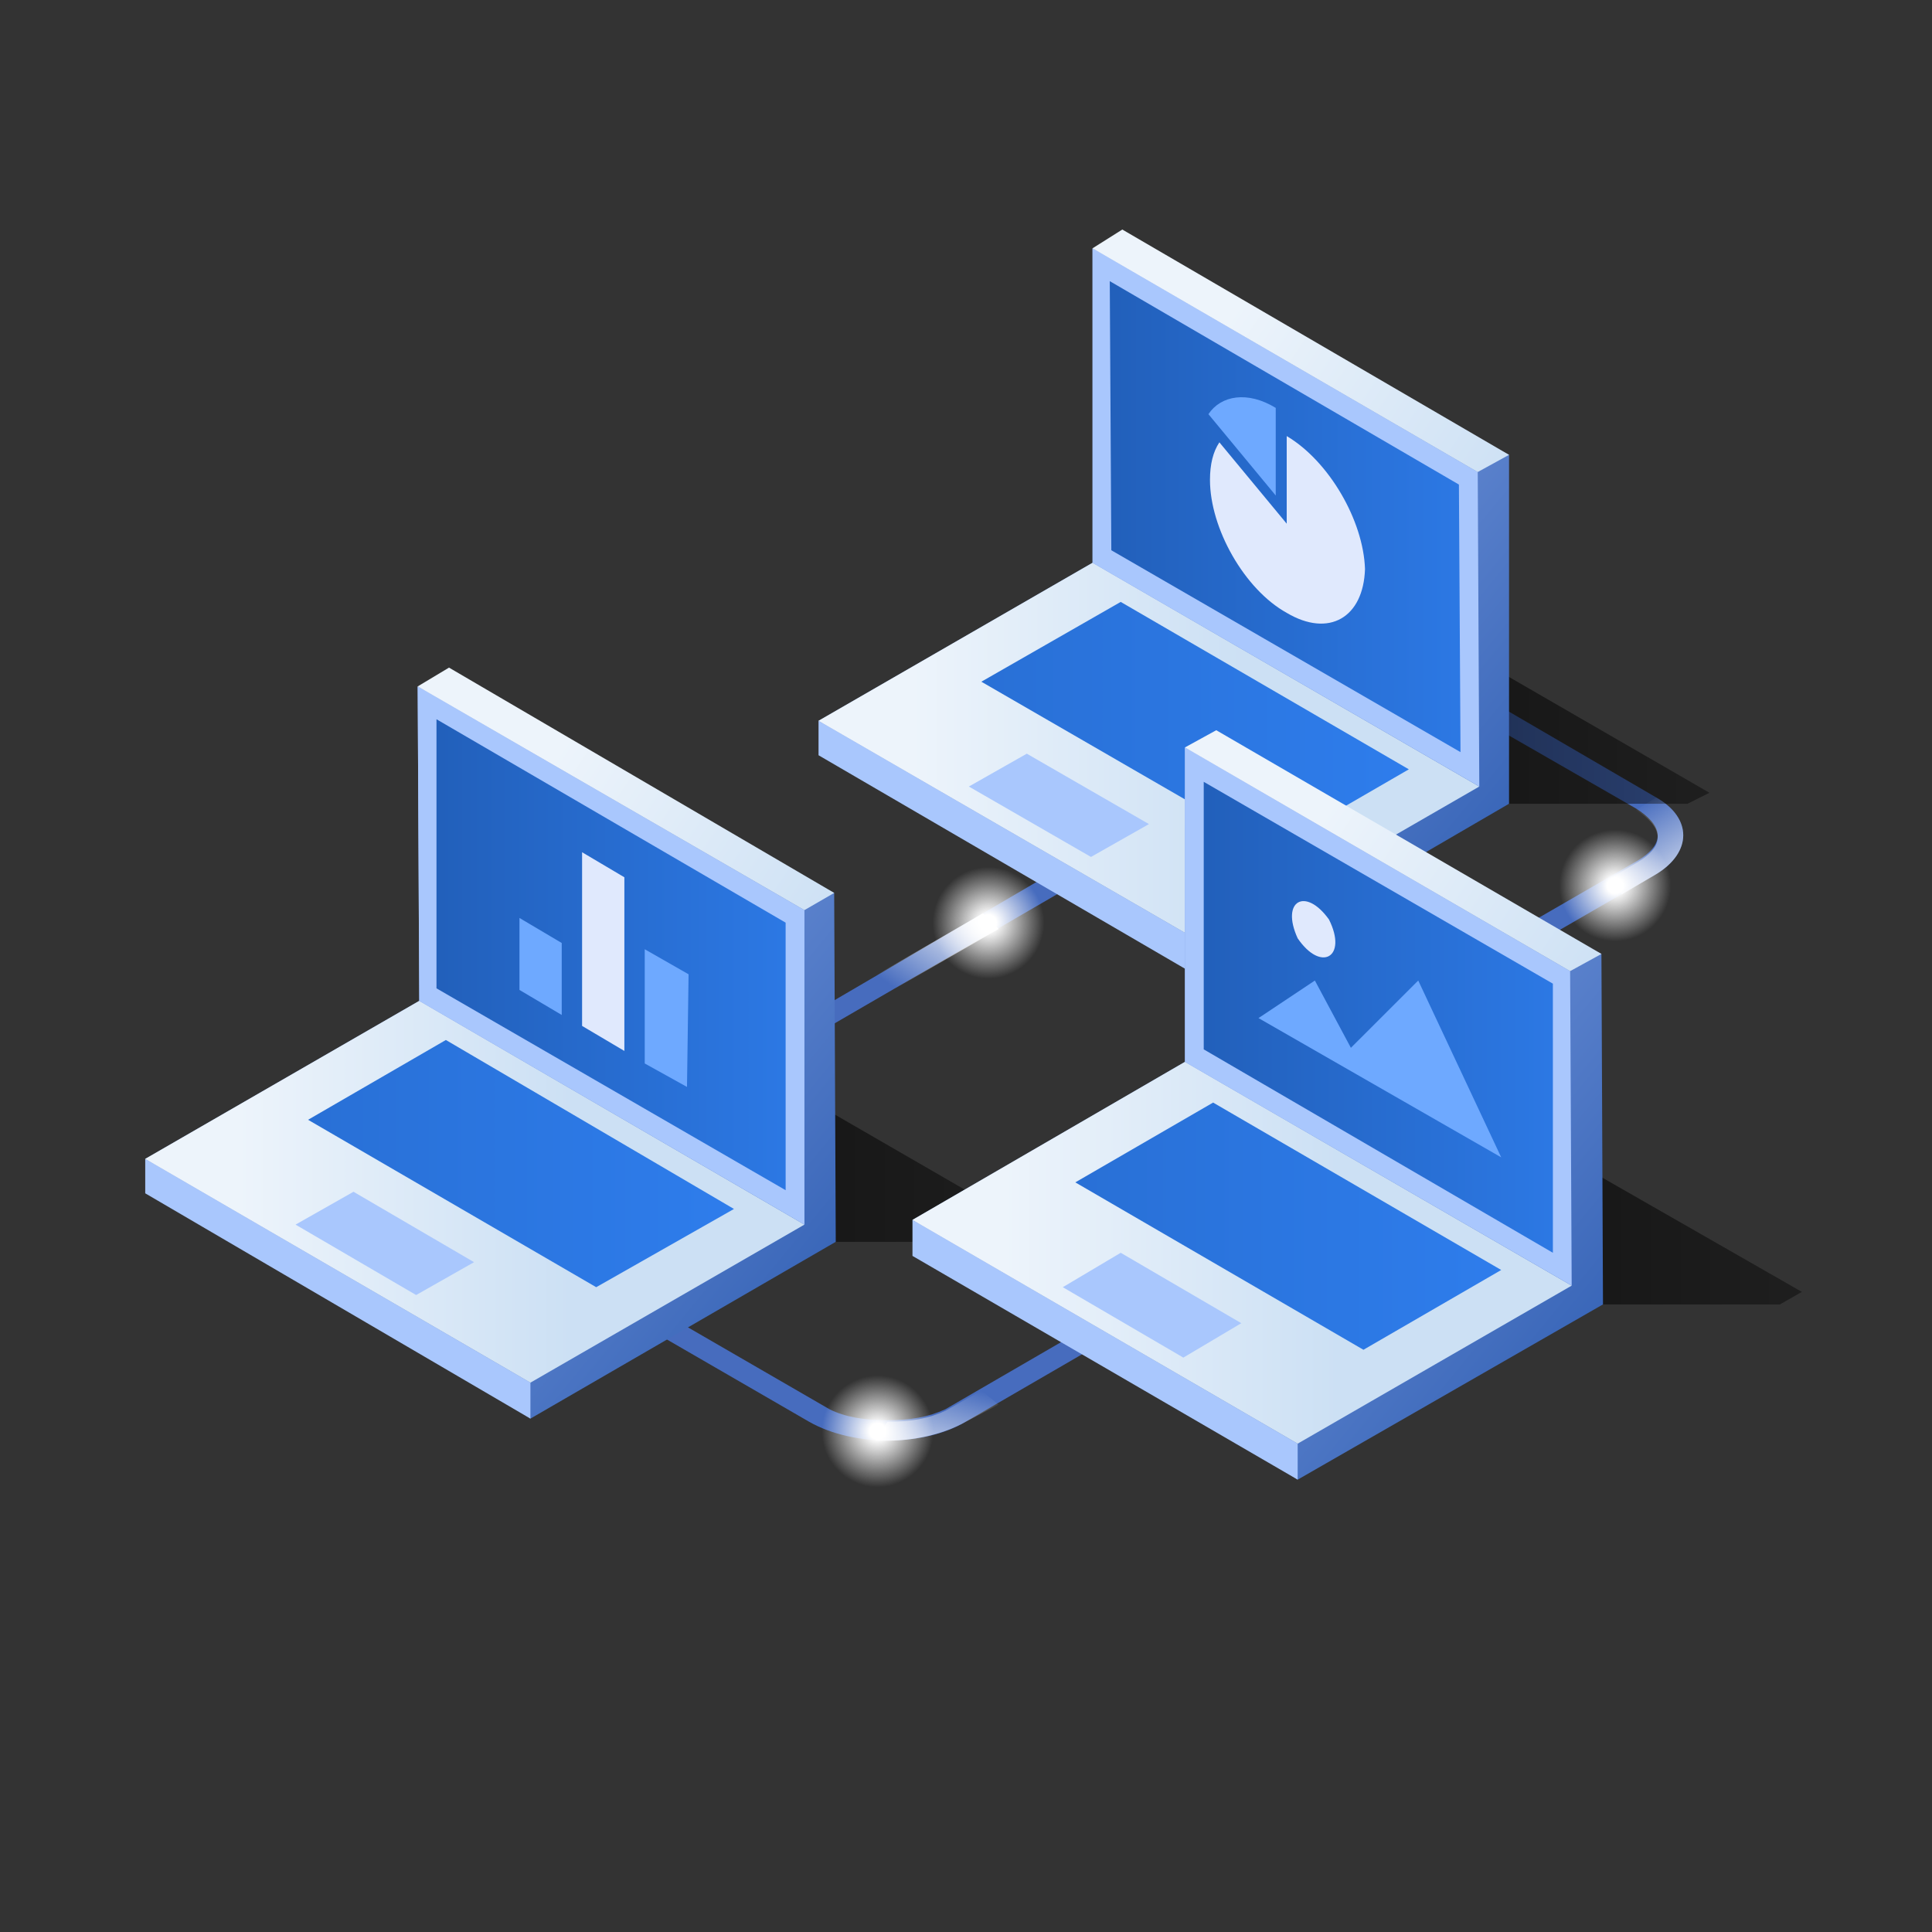 <svg xmlns="http://www.w3.org/2000/svg" width="128" height="128" viewBox="0 0 128 128">
    <rect x="0" y="0" width="128" height="128" fill="#333333" stroke="none"/>
    <defs>
        <linearGradient id="a" x1="-.177%" x2="99.803%" y1="50.244%" y2="50.244%">
            <stop offset="0%" stop-opacity=".6"/>
            <stop offset="99.46%" stop-opacity=".4"/>
        </linearGradient>
        <linearGradient id="b" x1=".119%" x2="100.099%" y1="49.693%" y2="49.693%">
            <stop offset="0%" stop-opacity=".6"/>
            <stop offset="99.46%" stop-opacity=".4"/>
        </linearGradient>
        <linearGradient id="c" x1=".106%" x2="100.085%" y1="50.172%" y2="50.172%">
            <stop offset="0%" stop-opacity=".6"/>
            <stop offset="99.46%" stop-opacity=".4"/>
        </linearGradient>
        <linearGradient id="d" x1="2.267%" x2="104.051%" y1="4.777%" y2="93.257%">
            <stop offset="0%" stop-color="#A9C2FB"/>
            <stop offset="100%" stop-color="#2D5CB1"/>
        </linearGradient>
        <linearGradient id="e" x1="-9.664%" x2="64.568%" y1="49.909%" y2="49.909%">
            <stop offset="31.89%" stop-color="#EDF4FB"/>
            <stop offset="100%" stop-color="#CCE0F4"/>
        </linearGradient>
        <linearGradient id="f" x1="1.493%" x2="148.311%" y1="50.116%" y2="50.116%">
            <stop offset="0%" stop-color="#2260BB"/>
            <stop offset="100%" stop-color="#3184F8"/>
        </linearGradient>
        <linearGradient id="g" x1="-8.849%" x2="113.853%" y1="27.434%" y2="74.852%">
            <stop offset="31.89%" stop-color="#EDF4FB"/>
            <stop offset="100%" stop-color="#CCE0F4"/>
        </linearGradient>
        <linearGradient id="h" x1="-121.144%" x2="154.935%" y1="50.203%" y2="50.203%">
            <stop offset="0%" stop-color="#2260BB"/>
            <stop offset="100%" stop-color="#3184F8"/>
        </linearGradient>
        <linearGradient id="i" x1="2.144%" x2="103.928%" y1="4.795%" y2="93.275%">
            <stop offset="0%" stop-color="#A9C2FB"/>
            <stop offset="100%" stop-color="#2D5CB1"/>
        </linearGradient>
        <linearGradient id="j" x1="-9.815%" x2="64.593%" y1="49.943%" y2="49.943%">
            <stop offset="31.89%" stop-color="#EDF4FB"/>
            <stop offset="100%" stop-color="#CCE0F4"/>
        </linearGradient>
        <linearGradient id="k" x1="1.257%" x2="148.733%" y1="50.145%" y2="50.145%">
            <stop offset="0%" stop-color="#2260BB"/>
            <stop offset="100%" stop-color="#3184F8"/>
        </linearGradient>
        <linearGradient id="l" x1="-8.677%" x2="114.025%" y1="27.488%" y2="74.906%">
            <stop offset="31.89%" stop-color="#EDF4FB"/>
            <stop offset="100%" stop-color="#CCE0F4"/>
        </linearGradient>
        <linearGradient id="m" x1="-121.789%" x2="155.306%" y1="50.256%" y2="50.256%">
            <stop offset="0%" stop-color="#2260BB"/>
            <stop offset="100%" stop-color="#3184F8"/>
        </linearGradient>
        <linearGradient id="n" x1="2.098%" x2="103.883%" y1="4.87%" y2="93.35%">
            <stop offset="0%" stop-color="#A9C2FB"/>
            <stop offset="100%" stop-color="#2D5CB1"/>
        </linearGradient>
        <linearGradient id="o" x1="-9.863%" x2="64.545%" y1="50.087%" y2="50.087%">
            <stop offset="31.89%" stop-color="#EDF4FB"/>
            <stop offset="100%" stop-color="#CCE0F4"/>
        </linearGradient>
        <linearGradient id="p" x1="1.167%" x2="148.643%" y1="49.929%" y2="49.929%">
            <stop offset="0%" stop-color="#2260BB"/>
            <stop offset="100%" stop-color="#3184F8"/>
        </linearGradient>
        <linearGradient id="q" x1="-8.752%" x2="113.95%" y1="27.245%" y2="74.971%">
            <stop offset="31.89%" stop-color="#EDF4FB"/>
            <stop offset="100%" stop-color="#CCE0F4"/>
        </linearGradient>
        <linearGradient id="r" x1="-121.863%" x2="155.232%" y1="49.845%" y2="49.845%">
            <stop offset="0%" stop-color="#2260BB"/>
            <stop offset="100%" stop-color="#3184F8"/>
        </linearGradient>
        <linearGradient id="s" x1="3.856%" x2="94.63%" y1="90.681%" y2="9.027%">
            <stop offset="24.86%" stop-color="#FFF" stop-opacity="0"/>
            <stop offset="100%" stop-color="#FFF"/>
        </linearGradient>
        <linearGradient id="t" x1="-12.708%" x2="85.394%" y1="140.467%" y2=".498%">
            <stop offset="0%" stop-color="#FFF"/>
            <stop offset="100%" stop-color="#FFF" stop-opacity="0"/>
        </linearGradient>
        <radialGradient id="u" cx="49.552%" cy="50.108%" r="49.517%" fx="49.552%" fy="50.108%" gradientTransform="matrix(.999 0 0 1 0 0)">
            <stop offset="10.81%" stop-color="#FFF"/>
            <stop offset="75.14%" stop-color="#FFF" stop-opacity="0"/>
        </radialGradient>
        <radialGradient id="v" cx="49.725%" cy="50.108%" r="49.517%" fx="49.725%" fy="50.108%" gradientTransform="matrix(.999 0 0 1 0 0)">
            <stop offset="10.81%" stop-color="#FFF"/>
            <stop offset="75.14%" stop-color="#FFF" stop-opacity="0"/>
        </radialGradient>
        <radialGradient id="w" cx="49.769%" cy="50.26%" r="49.517%" fx="49.769%" fy="50.26%" gradientTransform="matrix(.999 0 0 1 0 0)">
            <stop offset="10.81%" stop-color="#FFF"/>
            <stop offset="75.14%" stop-color="#FFF" stop-opacity="0"/>
        </radialGradient>
        <linearGradient id="x" x1="26.392%" x2="86.123%" y1="11.7%" y2="121.631%">
            <stop offset="0%" stop-color="#FFF" stop-opacity="0"/>
            <stop offset="100%" stop-color="#FFF"/>
        </linearGradient>
    </defs>
    <g fill="none" fill-rule="evenodd" transform="translate(9 15)">
        <path fill="#476CBE" d="M66.6 72.457l-11.619 6.738c-2.8 1.659-7.469 1.659-10.374 0l-9.855-5.701 1.349-.83 9.855 5.702c1.037.518 2.282.725 3.838.725s2.698-.207 3.839-.725l11.618-6.738 1.349.83zM100.73 37.835c2.386 1.348 2.386 3.628 0 5.08L90.149 49.03l-1.349-.829 10.581-6.116c2.179-1.244 1.66-2.487 0-3.524l-12.448-7.152 1.348-.83 12.449 7.256zM62.97 43.122L41.183 55.768l-1.348-.725 21.785-12.75z"/>
        <path fill="url(#a)" d="M39.732 55.043l6.328 12.231h12.033l1.557-.725z"/>
        <path fill="url(#b)" d="M90.46 59.189l6.432 12.232h12.033l1.453-.83z"/>
        <path fill="url(#c)" d="M84.34 26.018L90.77 38.25h12.034l1.452-.726z"/>
        <path fill="url(#d)" d="M46.371 15.134L18.777 1.451v20.836L.622 32.757l25.624 17.206L46.37 38.25z" transform="translate(44.607)"/>
        <path fill="#A9C7FD" d="M70.853 49.963L45.23 35.037v-2.28l25.623 14.822z"/>
        <path fill="url(#e)" d="M26.246 47.58L.622 32.755l18.155-10.47L44.4 37.11z" transform="translate(44.607)"/>
        <path fill="#A9C7FD" d="M89.007 37.11L63.384 22.287V1.45l25.52 14.823z"/>
        <path fill="url(#f)" d="M43.155 34.83L20.021 21.456l-.103-17.829L43.05 17.104z" transform="translate(44.607)"/>
        <path fill="url(#g)" d="M44.296 16.274L18.776 1.451 20.749.207 46.37 15.134z" transform="translate(44.607)"/>
        <path fill="url(#h)" d="M30.603 41.256L11.41 30.165l9.233-5.287L39.732 35.97z" transform="translate(44.607)"/>
        <path fill="#A9C7FD" d="M63.28 41.774L55.19 37.11l3.838-2.177 8.092 4.665z"/>
        <path fill="url(#i)" d="M46.267 15.134L18.673 1.451l.104 20.836L.622 32.757l25.52 17.206L46.371 38.25z" transform="translate(0 29.024)"/>
        <path fill="#A9C7FD" d="M26.142 78.988L.622 64.06v-2.28l25.52 14.823z"/>
        <path fill="url(#j)" d="M26.142 47.58L.622 32.755l18.155-10.47 25.52 14.824z" transform="translate(0 29.024)"/>
        <path fill="#A9C7FD" d="M44.296 66.134l-25.52-14.823-.103-20.835 25.623 14.823z"/>
        <path fill="url(#k)" d="M43.051 34.83L19.918 21.456V3.628L43.05 17.104z" transform="translate(0 29.024)"/>
        <path fill="url(#l)" d="M44.296 16.274L18.673 1.451 20.748.207l25.52 14.927z" transform="translate(0 29.024)"/>
        <path fill="url(#m)" d="M30.5 41.256L11.41 30.165l9.13-5.287 19.087 11.195z" transform="translate(0 29.024)"/>
        <path fill="#A9C7FD" d="M18.57 70.799l-7.989-4.665 3.839-2.177 7.987 4.665z"/>
        <g>
            <path fill="url(#n)" d="M46.267 15.03L18.673 1.348v20.835L.623 32.653l25.52 17.207L46.37 38.25z" transform="translate(50.832 33.17)"/>
            <path fill="#A9C7FD" d="M76.974 83.03l-25.52-14.823v-2.384l25.52 14.823z"/>
            <path fill="url(#o)" d="M26.142 47.476L.622 32.652l18.05-10.47 25.624 14.824z" transform="translate(50.832 33.17)"/>
            <path fill="#A9C7FD" d="M95.128 70.177L69.505 55.354V34.518l25.52 14.823z"/>
            <path fill="url(#p)" d="M43.051 34.83L19.918 21.353V3.628L43.05 17z" transform="translate(50.832 33.17)"/>
            <path fill="url(#q)" d="M44.193 16.17L18.673 1.349l2.075-1.14 25.52 14.822z" transform="translate(50.832 33.17)"/>
            <path fill="url(#r)" d="M30.5 41.256L11.41 30.165l9.13-5.287L39.627 35.97z" transform="translate(50.832 33.17)"/>
            <path fill="#A9C7FD" d="M69.4 74.945l-7.987-4.665L65.251 68l7.988 4.665z"/>
        </g>
        <path fill="#6EA9FF" d="M84.962 49.963L80.5 54.421l-2.386-4.458-3.735 2.488 16.08 9.226z"/>
        <path fill="#E0E9FD" d="M76.974 47.165c-1.141-2.488.519-3.421 2.075-1.244 1.244 2.488-.52 3.524-2.075 1.244z"/>
        <g>
            <path fill="#E0E9FD" d="M76.248 13.89v5.805l-4.461-5.39c-.415.622-.623 1.451-.623 2.488 0 3.213 2.283 7.256 5.084 8.81 2.8 1.66 5.083.312 5.187-2.902-.104-3.213-2.386-7.152-5.187-8.81z"/>
            <path fill="#6EA9FF" d="M75.521 12.024c-1.867-1.14-3.63-.829-4.46.415l4.46 5.39v-5.805z"/>
        </g>
        <path fill="#6EA9FF" d="M33.715 47.89v7.567l2.8 1.555.105-7.463z"/>
        <path fill="#E0E9FD" d="M29.565 41.463V52.97l2.801 1.658V43.122z"/>
        <path fill="#6EA9FF" d="M25.416 45.817v4.768l2.8 1.659v-4.768z"/>
        <path fill="url(#s)" d="M57.16 46.543l-9.337 5.39-.83-1.14 9.13-5.287z"/>
        <path fill="url(#t)" d="M49.794 79.195c1.556 0 2.698-.207 3.839-.725l2.386-1.348 1.14.933-2.178 1.14c-1.66.933-3.838 1.348-6.017 1.244l.83-1.244z"/>
        <ellipse cx="56.537" cy="46.128" fill="url(#u)" rx="4.979" ry="4.976"/>
        <ellipse cx="49.172" cy="79.817" fill="url(#v)" rx="4.979" ry="4.976"/>
        <ellipse cx="98.033" cy="43.64" fill="url(#w)" rx="4.979" ry="4.976"/>
        <path fill="url(#x)" d="M100.73 37.835c2.386 1.348 2.386 3.628 0 5.08l-2.282 1.347-.83-1.036 1.763-1.037c2.179-1.244 1.66-2.488 0-3.524l1.349-.83z"/>
    </g>
</svg>
